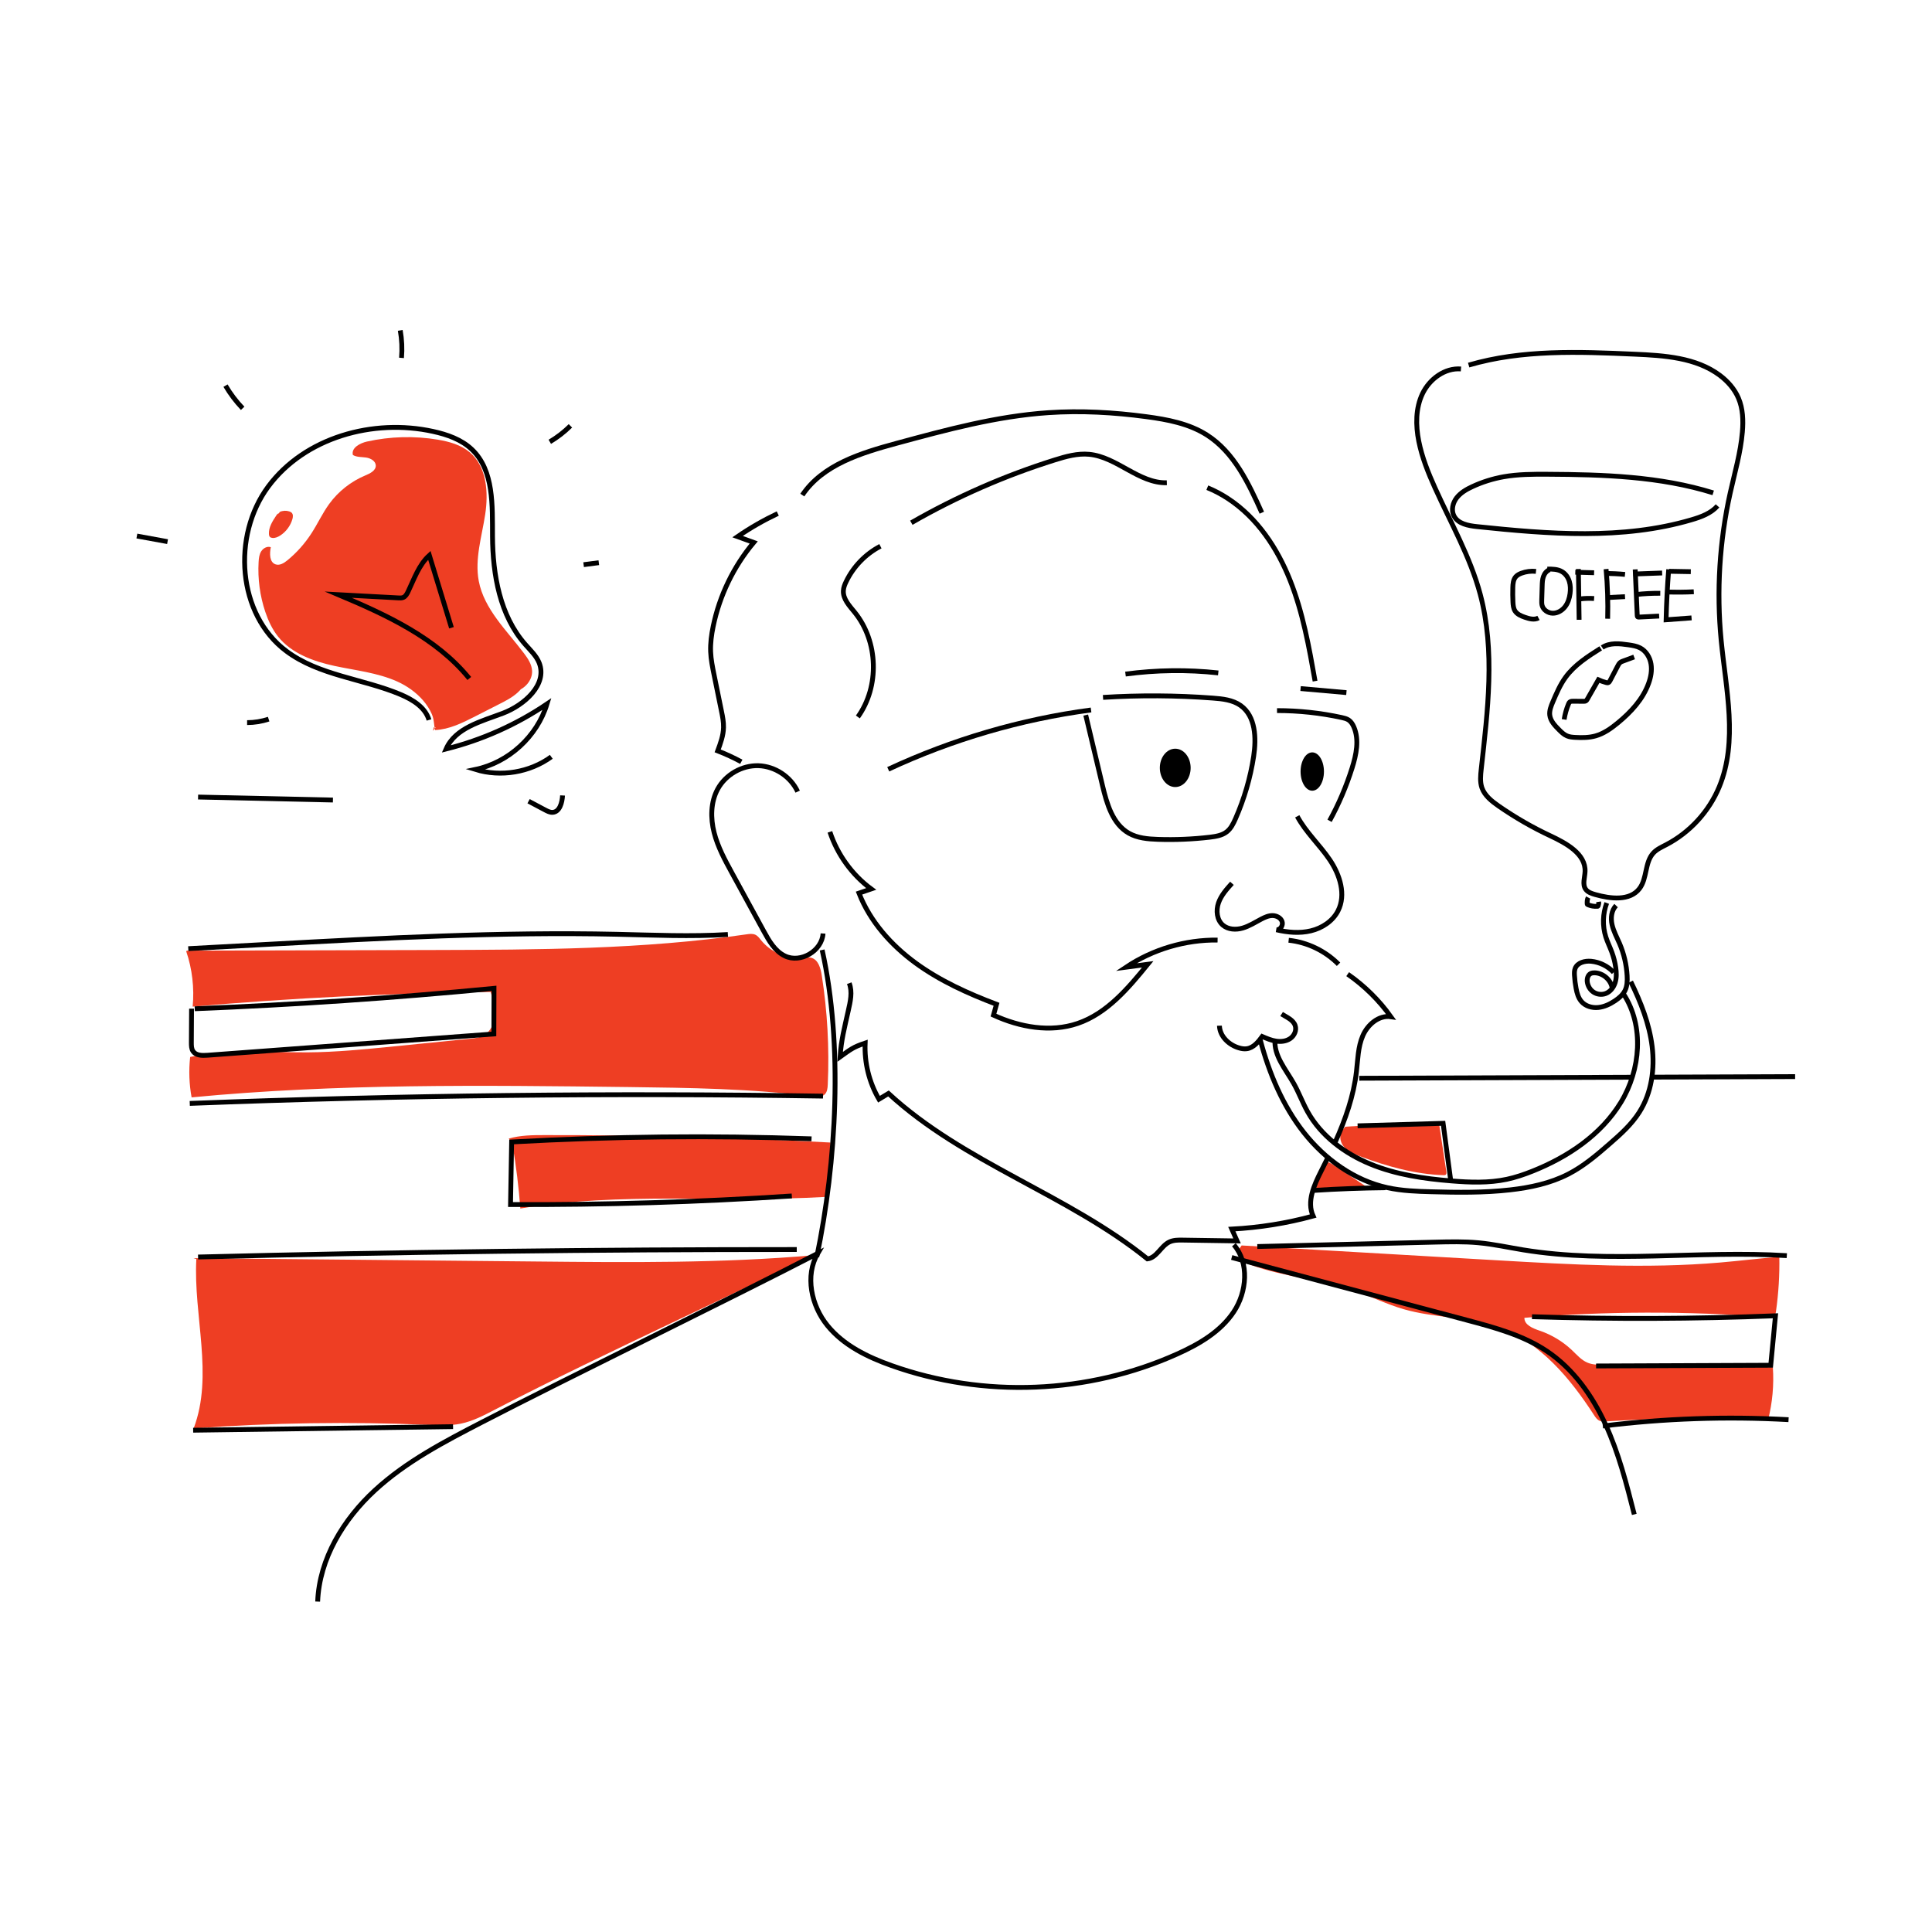 <svg width="400" height="400" viewBox="0 0 400 400" fill="none" xmlns="http://www.w3.org/2000/svg">
<path d="M89.631 151.31C91.141 149.79 91.201 147.29 90.431 145.29C89.661 143.29 88.231 141.63 87.001 139.88C85.851 138.25 84.821 136.49 83.341 135.15C81.491 133.48 79.091 132.6 76.811 131.6C72.931 129.9 69.181 127.66 66.511 124.37C65.881 123.6 65.301 122.71 65.271 121.71C65.251 121.1 65.441 120.51 65.681 119.94C66.771 117.33 68.831 115.14 71.371 113.89C73.721 112.74 76.371 112.41 78.941 111.93C81.791 111.39 84.641 110.65 87.551 110.72C90.461 110.79 93.501 111.85 95.191 114.21C96.211 115.64 96.631 117.39 97.151 119.07C99.191 125.76 102.951 131.92 107.981 136.79C108.361 137.16 108.751 137.53 108.991 138C109.201 138.43 109.271 138.91 109.251 139.39C109.201 140.93 108.321 142.34 107.181 143.38C106.041 144.42 104.651 145.13 103.281 145.82C101.651 146.65 100.011 147.48 98.381 148.32C95.751 149.66 93.021 151.02 90.081 151.15C89.801 150 89.911 149.03 89.411 147.86C88.971 146.85 88.351 145.91 87.641 145.07C86.171 143.35 84.261 142 82.201 141.08C78.131 139.26 73.601 138.81 69.241 137.87C64.881 136.93 60.391 135.3 57.591 131.83C56.371 130.31 55.541 128.51 54.921 126.67C53.811 123.36 53.341 119.84 53.541 116.36C53.581 115.59 53.671 114.78 54.091 114.13C54.511 113.48 55.341 113.03 56.071 113.29C55.801 114.61 55.771 116.39 57.041 116.84C57.901 117.15 58.811 116.57 59.521 115.99C61.461 114.4 63.141 112.5 64.501 110.39C65.781 108.41 66.771 106.24 68.161 104.33C70.051 101.73 72.671 99.67 75.641 98.43C76.621 98.02 77.821 97.44 77.801 96.38C77.771 95.44 76.731 94.87 75.801 94.73C74.871 94.59 73.861 94.68 73.061 94.2C72.681 92.74 74.501 91.75 75.971 91.42C80.781 90.35 85.791 90.21 90.651 91.03C93.011 91.43 95.411 92.09 97.241 93.63C100.791 96.62 101.151 101.95 100.451 106.53C99.751 111.11 98.261 115.73 99.121 120.29C100.231 126.14 104.911 130.51 108.491 135.27C109.301 136.34 110.081 137.52 110.161 138.86C110.271 140.84 108.641 142.67 106.721 143.15C104.801 143.63 102.711 142.96 101.131 141.76C99.551 140.56 98.411 138.86 97.451 137.12C94.041 130.94 92.601 123.88 90.041 117.3C89.791 116.67 89.371 115.92 88.691 115.97C88.311 115.99 87.991 116.28 87.751 116.58C86.231 118.47 86.211 121.51 84.141 122.76C83.251 123.3 82.161 123.37 81.131 123.27C77.021 122.86 73.131 119.91 69.111 120.88C68.871 120.94 68.621 121.01 68.441 121.17C67.991 121.56 68.061 122.33 68.431 122.8C68.801 123.27 69.381 123.52 69.931 123.76C77.821 127.11 85.521 131.1 92.101 136.6C94.561 138.66 97.021 141.29 97.041 144.5C97.061 148.08 93.351 151.19 89.831 150.55" fill="#EE3E23"/>
<path d="M38.681 196.82C55.67 196.78 72.66 196.73 89.65 196.69C111.341 196.63 133.121 196.57 154.581 193.44C155.191 193.35 155.831 193.27 156.391 193.53C156.901 193.77 157.241 194.25 157.591 194.69C159.591 197.15 162.841 198.54 166.011 198.29C166.701 198.23 167.421 198.11 168.081 198.33C169.451 198.8 169.901 200.47 170.131 201.9C171.301 209.37 171.721 216.97 171.381 224.52C171.351 225.27 171.271 226.1 170.721 226.61C170.091 227.2 169.111 227.12 168.251 227.01C155.581 225.38 142.771 225.22 129.991 225.06C99.861 224.69 69.66 224.32 39.67 227.2C39.16 224.45 39.06 221.62 39.37 218.84C47.261 216.96 55.511 217.93 63.63 217.88C69.63 217.84 75.611 217.24 81.581 216.64C86.831 216.11 92.07 215.59 97.32 215.06C98.27 214.96 99.251 214.86 100.091 214.41C101.551 213.63 102.321 211.91 102.421 210.26C102.521 208.61 102.051 206.97 101.591 205.38C80.99 205.61 60.41 206.62 39.891 208.41C40.251 204.56 39.8 200.64 38.56 196.97" fill="#EE3E23"/>
<path d="M40.07 260.49C63.76 260.72 87.44 260.95 111.13 261.18C130.24 261.37 149.38 261.55 168.42 259.89C158.71 264.52 149.01 269.15 139.3 273.77C126.93 279.67 114.55 285.57 102.39 291.89C100.14 293.06 97.87 294.25 95.38 294.76C93.16 295.21 90.88 295.1 88.62 295C72.45 294.31 56.23 294.55 40.09 295.74C44.27 284.72 40.01 272.43 40.65 260.66" fill="#EE3E23"/>
<path d="M257.07 257.86C271.03 258.67 284.98 259.48 298.94 260.29C302.62 260.5 306.3 260.72 309.98 260.93C325.36 261.82 340.81 262.71 356.16 261.39C360.24 261.04 364.31 260.53 368.39 260.21C368.46 263.96 368.23 267.71 367.71 271.42C367.66 271.78 367.59 272.16 367.33 272.42C366.99 272.75 366.46 272.73 365.98 272.7C349.22 271.41 332.36 271.46 315.61 272.84C315.59 274.33 317.38 275.03 318.79 275.51C321.28 276.36 323.57 277.75 325.48 279.56C326.47 280.5 327.39 281.58 328.64 282.11C329.67 282.55 330.81 282.57 331.93 282.58C343.64 282.74 355.34 282.91 367.05 283.07C367.3 286.71 366.97 290.4 366.07 293.94C354.89 293.47 343.68 293.58 332.51 294.28C332.07 294.31 331.61 294.33 331.21 294.17C330.66 293.95 330.31 293.42 329.99 292.92C325.07 285.34 318.92 277.95 310.43 274.87C304.09 272.57 297.08 272.93 290.6 271.05C287.14 270.05 283.9 268.43 280.49 267.27C273.49 264.88 265.93 264.43 258.98 261.89C257.49 261.34 255.73 259.86 256.59 258.53" fill="#EE3E23"/>
<path d="M106.12 237.05C106.86 241.41 107.4 245.8 107.73 250.21C128.52 246.71 149.82 249.03 170.86 247.81C171.58 244.1 171.94 240.33 171.95 236.55C152.23 235.49 132.48 234.98 112.72 235.01C110.24 235.01 107.72 235.03 105.34 235.73" fill="#EE3E23"/>
<path d="M278.509 233.28C284.989 232.82 291.499 232.71 297.989 232.94C298.479 236.15 298.969 239.36 299.449 242.58C299.479 242.8 299.499 243.07 299.329 243.21C299.209 243.31 299.039 243.31 298.879 243.31C292.959 243.12 287.179 241.48 281.629 239.42C280.369 238.95 279.059 238.42 278.209 237.39C277.359 236.36 277.159 234.65 278.139 233.74" fill="#EE3E23"/>
<path d="M275.6 240.89C276.27 241.27 276.92 241.7 277.56 242.13C279.38 243.35 281.21 244.57 283.03 245.79C279.17 246.26 275.29 246.56 271.4 246.7C272.07 244.43 273.28 242.32 274.9 240.59" fill="#EE3E23"/>
<path d="M165.151 163.9C163.711 160.8 160.451 158.64 157.031 158.53C153.621 158.42 150.221 160.37 148.591 163.37C147.121 166.08 147.091 169.39 147.851 172.38C148.611 175.37 150.111 178.11 151.591 180.82C153.771 184.81 155.951 188.81 158.131 192.8C159.221 194.8 160.441 196.93 162.501 197.92C165.751 199.49 170.191 196.87 170.401 193.27" stroke="black" stroke-miterlimit="10"/>
<path d="M170.219 196.68C174.579 216.26 173.189 240.64 169.109 260.22" stroke="black" stroke-miterlimit="10"/>
<path d="M183.9 159.27C197.17 153.08 211.38 148.92 225.89 146.99" stroke="black" stroke-miterlimit="10"/>
<path d="M233.02 139.56C239.38 138.71 245.85 138.62 252.23 139.32" stroke="black" stroke-miterlimit="10"/>
<path d="M269.27 142.56C272.43 142.84 275.6 143.12 278.76 143.4" stroke="black" stroke-miterlimit="10"/>
<path d="M243.321 162.95C245.083 162.95 246.511 161.173 246.511 158.98C246.511 156.787 245.083 155.01 243.321 155.01C241.559 155.01 240.131 156.787 240.131 158.98C240.131 161.173 241.559 162.95 243.321 162.95Z" fill="black"/>
<path d="M271.69 163.71C273.026 163.71 274.11 161.933 274.11 159.74C274.11 157.547 273.026 155.77 271.69 155.77C270.353 155.77 269.27 157.547 269.27 159.74C269.27 161.933 270.353 163.71 271.69 163.71Z" fill="black"/>
<path d="M255.061 182.88C253.951 184.11 252.811 185.38 252.271 186.95C251.731 188.52 251.921 190.46 253.181 191.54C254.271 192.47 255.881 192.55 257.261 192.15C258.641 191.75 259.861 190.96 261.131 190.29C261.861 189.91 262.651 189.55 263.471 189.56C264.291 189.57 265.171 190.01 265.441 190.79C265.711 191.57 265.071 192.59 264.251 192.5C266.591 193.05 269.051 193.28 271.391 192.72C273.731 192.16 275.931 190.72 277.021 188.58C278.731 185.24 277.411 181.11 275.311 178.01C273.211 174.91 270.361 172.32 268.581 169.01" stroke="black" stroke-miterlimit="10"/>
<path d="M255.46 257.72C258.68 261.46 258.17 267.48 255.43 271.6C252.69 275.72 248.24 278.3 243.77 280.31C225.28 288.64 203.68 289.52 184.6 282.73C179.64 280.97 174.68 278.57 171.32 274.45C167.96 270.33 166.61 264.11 169.31 259.51C151.65 268.65 117.41 285.33 99.749 294.47C91.969 298.5 84.09 302.59 77.609 308.56C71.129 314.53 66.12 322.69 65.769 331.59" stroke="black" stroke-miterlimit="10"/>
<path d="M255.01 260.35C271.26 264.68 287.52 269.01 303.77 273.34C309.52 274.87 315.39 276.46 320.32 279.78C325.74 283.43 329.67 288.97 332.4 294.9C335.13 300.83 336.75 307.21 338.36 313.54" stroke="black" stroke-miterlimit="10"/>
<path d="M88.819 149.06C88.059 146.45 85.459 144.86 82.959 143.8C75.149 140.5 66.079 139.89 59.289 134.81C49.129 127.22 47.989 110.94 55.529 100.75C63.069 90.56 77.259 86.6 89.649 89.32C92.579 89.96 95.549 90.99 97.719 93.07C102.299 97.45 101.929 104.69 101.969 111.03C102.019 119.01 103.489 127.45 108.759 133.43C109.819 134.64 111.049 135.77 111.639 137.26C113.369 141.71 108.589 145.97 104.119 147.67C99.659 149.36 94.259 150.69 92.359 155.07C99.789 153.21 106.899 150.04 113.249 145.75C111.209 152.47 105.309 157.87 98.429 159.31C103.689 160.93 109.689 159.93 114.139 156.69" stroke="black" stroke-miterlimit="10"/>
<path d="M97.161 140.47C90.321 132.06 80.041 127.33 70.051 123.12C74.201 123.34 78.351 123.57 82.501 123.79C82.841 123.81 83.191 123.82 83.501 123.69C83.971 123.49 84.241 122.99 84.471 122.53C85.741 119.88 86.711 116.95 88.891 114.98C90.421 119.98 91.951 124.97 93.471 129.97" stroke="black" stroke-miterlimit="10"/>
<path d="M28.34 110.98C30.46 111.37 32.57 111.76 34.69 112.14" stroke="black" stroke-miterlimit="10"/>
<path d="M46.69 79.84C47.679 81.54 48.88 83.12 50.239 84.54" stroke="black" stroke-miterlimit="10"/>
<path d="M82.869 68.4C83.199 70.28 83.289 72.2 83.129 74.1" stroke="black" stroke-miterlimit="10"/>
<path d="M118.1 88.17C116.82 89.44 115.38 90.55 113.83 91.47" stroke="black" stroke-miterlimit="10"/>
<path d="M51.16 149.61C52.67 149.61 54.18 149.36 55.62 148.89" stroke="black" stroke-miterlimit="10"/>
<path d="M120.83 116.91L123.98 116.5" stroke="black" stroke-miterlimit="10"/>
<path d="M109.439 165.88C110.579 166.49 111.729 167.1 112.869 167.7C113.349 167.95 113.849 168.21 114.389 168.19C115.879 168.12 116.389 166.18 116.469 164.69" stroke="black" stroke-miterlimit="10"/>
<path d="M228.369 144.39C235.929 143.92 243.529 143.96 251.089 144.53C253.099 144.68 255.209 144.9 256.859 146.07C259.969 148.28 260.129 152.81 259.559 156.58C258.879 161.03 257.609 165.38 255.799 169.5C255.349 170.51 254.849 171.55 253.969 172.23C252.999 172.98 251.719 173.18 250.499 173.33C246.919 173.75 243.319 173.9 239.719 173.78C237.659 173.71 235.519 173.53 233.719 172.51C230.349 170.6 229.159 166.42 228.259 162.65C227.099 157.78 225.949 152.92 224.789 148.05" stroke="black" stroke-miterlimit="10"/>
<path d="M264.391 147.12C268.891 147.12 273.391 147.6 277.791 148.56C278.291 148.67 278.801 148.79 279.221 149.07C279.721 149.41 280.061 149.95 280.301 150.51C281.451 153.17 280.801 156.25 279.931 159.02C278.741 162.8 277.181 166.47 275.271 169.94" stroke="black" stroke-miterlimit="10"/>
<path d="M182.281 113.09C179.201 114.69 176.661 117.32 175.171 120.45C174.891 121.03 174.641 121.65 174.611 122.3C174.511 124.03 175.881 125.44 176.971 126.79C181.851 132.82 182.131 142.13 177.611 148.44" stroke="black" stroke-miterlimit="10"/>
<path d="M166.109 102.5C170.339 96.19 178.299 93.77 185.629 91.78C195.949 88.98 206.359 86.16 217.029 85.44C223.799 84.98 230.599 85.37 237.329 86.27C241.689 86.85 246.149 87.69 249.859 90.05C255.489 93.63 258.519 100.06 261.249 106.15" stroke="black" stroke-miterlimit="10"/>
<path d="M188.68 108.23C198.07 102.83 208.06 98.46 218.4 95.22C220.7 94.5 223.09 93.83 225.5 94.06C231.24 94.6 235.81 100.11 241.58 99.95" stroke="black" stroke-miterlimit="10"/>
<path d="M38.98 196.41C44.441 196.11 49.901 195.82 55.361 195.52C79.451 194.21 103.56 192.9 127.67 193.43C135.35 193.6 143.03 193.95 150.7 193.48" stroke="black" stroke-miterlimit="10"/>
<path d="M39.289 228.45C82.969 226.76 126.699 226.26 170.399 226.94" stroke="black" stroke-miterlimit="10"/>
<path d="M342.391 223.01C352.151 222.97 361.901 222.94 371.661 222.9" stroke="black" stroke-miterlimit="10"/>
<path d="M281.42 223.24C300.17 223.17 318.92 223.1 337.67 223.03" stroke="black" stroke-miterlimit="10"/>
<path d="M41.01 260.25C82.32 259.2 123.64 258.69 164.96 258.7" stroke="black" stroke-miterlimit="10"/>
<path d="M260.311 258.08C272.581 257.78 284.851 257.48 297.121 257.17C300.111 257.1 303.111 257.02 306.091 257.3C309.201 257.59 312.251 258.26 315.331 258.77C333.321 261.71 351.751 258.83 369.941 259.97" stroke="black" stroke-miterlimit="10"/>
<path d="M39.99 296.11C57.93 295.86 75.86 295.62 93.8 295.37" stroke="black" stroke-miterlimit="10"/>
<path d="M331.85 295.24C344.59 293.66 357.48 293.22 370.3 293.93" stroke="black" stroke-miterlimit="10"/>
<path d="M41.01 165.02C50.32 165.23 59.63 165.44 68.93 165.64" stroke="black" stroke-miterlimit="10"/>
<path d="M39.659 208.83C39.649 211.17 39.629 213.52 39.619 215.86C39.619 216.48 39.619 217.15 39.979 217.67C40.589 218.55 41.849 218.56 42.919 218.48C62.699 217.01 82.469 215.54 102.249 214.07C102.259 210.92 102.269 207.77 102.279 204.63C81.669 206.62 61.009 208.02 40.319 208.85" stroke="black" stroke-miterlimit="10"/>
<path d="M163.939 247.61C144.549 248.88 125.129 249.47 105.699 249.39C105.779 245.07 105.849 240.75 105.929 236.43C127.129 235.27 146.799 235.04 168.019 235.78" stroke="black" stroke-miterlimit="10"/>
<path d="M286.851 245.91C281.921 245.96 276.981 246.14 272.061 246.46" stroke="black" stroke-miterlimit="10"/>
<path d="M281.08 233.09C286.98 232.92 292.88 232.74 298.78 232.57C299.3 236.5 299.83 240.43 300.35 244.36" stroke="black" stroke-miterlimit="10"/>
<path d="M317.18 272.61C333.98 273.14 350.79 273.08 367.59 272.42C367.26 275.83 366.94 279.24 366.61 282.66C354.56 282.71 342.5 282.76 330.45 282.81" stroke="black" stroke-miterlimit="10"/>
<path d="M249.961 100.97C251.471 101.58 252.921 102.35 254.281 103.25C260.281 107.2 264.451 113.47 267.101 120.15C269.751 126.82 271.021 133.95 272.271 141.02" stroke="black" stroke-miterlimit="10"/>
<path d="M266.801 194.67C270.681 195.08 274.391 196.87 277.131 199.64" stroke="black" stroke-miterlimit="10"/>
<path d="M276.471 236.4C278.561 231.73 280.261 226.91 280.841 221.85C281.131 219.35 281.151 216.75 282.151 214.44C283.141 212.13 285.471 210.13 287.961 210.5C285.521 207.08 282.481 204.09 279.021 201.69" stroke="black" stroke-miterlimit="10"/>
<path d="M175.83 203.56C176.52 205.41 176.05 207.36 175.62 209.29C174.83 212.86 174.17 215.25 173.93 218.82C176.09 217.28 176.6 216.8 179.12 215.96C178.94 220 179.94 224.09 181.98 227.58L183.95 226.39C199.58 240.8 221.03 247.29 237.57 260.64C239.5 260.4 240.35 257.98 242.1 257.14C242.96 256.73 243.95 256.73 244.9 256.75C248.64 256.81 252.38 256.86 256.12 256.92C255.76 256.1 255.39 255.29 255.03 254.47C260.72 254.17 266.37 253.27 271.87 251.77C270.51 248.8 272.05 245.38 273.53 242.46C273.97 241.6 274.4 240.73 274.83 239.85" stroke="black" stroke-miterlimit="10"/>
<path d="M171.82 172.23C173.37 176.92 176.4 181.12 180.37 184.05C179.53 184.34 178.68 184.62 177.84 184.91C180.13 190.77 184.48 195.66 189.56 199.38C194.64 203.09 200.44 205.7 206.32 207.93C206.11 208.68 205.9 209.42 205.69 210.17C211.13 212.67 217.46 213.82 223.12 211.89C229.19 209.82 233.57 204.62 237.62 199.65C236.13 199.85 234.64 200.04 233.15 200.24C238.71 196.53 245.41 194.55 252.09 194.63" stroke="black" stroke-miterlimit="10"/>
<path d="M302.48 76.39C299.14 76.12 295.97 78.47 294.52 81.49C293.07 84.51 293.09 88.05 293.74 91.34C294.41 94.7 295.69 97.89 297.1 101.01C300.38 108.28 304.39 115.3 306.46 123.01C309.6 134.76 308.01 147.18 306.67 159.27C306.53 160.55 306.4 161.88 306.81 163.09C307.38 164.74 308.86 165.89 310.29 166.89C313.67 169.23 317.25 171.3 320.97 173.04C324.29 174.6 328.31 176.78 328.17 180.44C328.12 181.7 327.57 183.11 328.31 184.13C328.76 184.75 329.55 185 330.28 185.21C333.44 186.1 337.45 186.58 339.44 183.97C341.06 181.85 340.5 178.54 342.32 176.59C343.04 175.82 344.03 175.38 344.97 174.89C349.87 172.34 353.83 168.02 355.95 162.91C359.86 153.46 357.34 142.76 356.35 132.58C355.36 122.38 356 112.02 358.23 102.02C359.16 97.84 360.38 93.7 360.74 89.43C360.94 87.06 360.86 84.61 359.93 82.43C359.12 80.53 357.71 78.94 356.06 77.7C351.13 74.02 344.57 73.6 338.43 73.33C326.91 72.82 315.14 72.34 304.07 75.59" stroke="black" stroke-miterlimit="10"/>
<path d="M328.811 185.82C328.601 186.22 328.591 186.69 328.611 187.14C328.611 187.17 328.611 187.2 328.631 187.23C328.651 187.26 328.681 187.28 328.711 187.29C329.341 187.57 330.041 187.69 330.721 187.64C330.761 187.64 330.791 187.64 330.821 187.61C330.861 187.59 330.881 187.54 330.891 187.5C330.981 187.25 331.021 186.98 330.981 186.71" stroke="black" stroke-miterlimit="10"/>
<path d="M332.66 186.95C331.82 189.19 331.75 191.71 332.47 193.99C332.81 195.06 333.32 196.08 333.71 197.13C334.09 198.16 334.37 199.23 334.52 200.32C334.67 201.35 334.71 202.43 334.4 203.43C334.09 204.43 333.39 205.35 332.41 205.71C331.59 206.01 330.63 205.88 329.91 205.4C329.19 204.92 328.71 204.09 328.62 203.22C328.56 202.58 328.76 201.85 329.33 201.56C329.59 201.43 329.88 201.4 330.17 201.41C331.85 201.46 333.42 202.77 333.76 204.42" stroke="black" stroke-miterlimit="10"/>
<path d="M334.59 187.49C333.61 188.5 333.45 190.08 333.76 191.45C334.07 192.82 334.76 194.07 335.32 195.36C336.22 197.47 336.75 199.74 336.88 202.03C336.94 203.08 336.9 204.18 336.42 205.12C335.97 206 335.18 206.66 334.36 207.21C333.31 207.91 332.13 208.47 330.88 208.59C329.63 208.71 328.27 208.33 327.44 207.38C326.77 206.62 326.49 205.61 326.31 204.62C326.14 203.74 326.03 202.85 325.98 201.96C325.95 201.47 325.94 200.96 326.12 200.5C326.59 199.29 328.13 198.9 329.42 199.02C331.19 199.19 332.88 200.02 334.09 201.32" stroke="black" stroke-miterlimit="10"/>
<path d="M337.631 203.24C339.701 207.48 341.471 211.95 342.051 216.63C342.631 221.32 341.941 226.28 339.401 230.27C337.801 232.79 335.551 234.81 333.301 236.77C330.611 239.12 327.861 241.46 324.691 243.09C320.971 245 316.811 245.88 312.651 246.35C307.241 246.96 301.781 246.89 296.341 246.74C293.301 246.66 290.241 246.55 287.271 245.9C280.371 244.4 274.311 240.01 269.941 234.47C265.571 228.92 262.791 222.27 260.961 215.45" stroke="black" stroke-miterlimit="10"/>
<path d="M263.99 215.16C263.66 218.51 266.18 221.37 267.84 224.3C268.91 226.19 269.66 228.26 270.72 230.16C273.52 235.19 278.4 238.82 283.72 241.01C289.04 243.2 294.81 244.04 300.55 244.5C304.35 244.81 308.22 244.95 311.96 244.16C313.78 243.77 315.54 243.17 317.27 242.48C324.59 239.57 331.5 234.95 335.59 228.22C339.68 221.49 340.45 212.42 336.15 205.82" stroke="black" stroke-miterlimit="10"/>
<path d="M252.471 212.36C252.531 214.57 254.471 216.4 256.601 216.98C257.091 217.12 257.611 217.2 258.121 217.13C259.511 216.95 260.501 215.73 261.331 214.6C262.261 215 263.211 215.41 264.221 215.56C265.231 215.71 266.311 215.59 267.151 215C267.991 214.41 268.481 213.3 268.151 212.33C267.751 211.14 266.401 210.62 265.341 209.94" stroke="black" stroke-miterlimit="10"/>
<path d="M161.029 106.32C158.129 107.69 155.349 109.28 152.709 111.1C153.819 111.5 154.939 111.91 156.049 112.31C151.879 117.29 148.969 123.31 147.659 129.67C147.299 131.4 147.059 133.17 147.129 134.93C147.189 136.54 147.519 138.13 147.839 139.71C148.349 142.23 148.869 144.75 149.379 147.27C149.609 148.38 149.829 149.49 149.799 150.62C149.759 152.29 149.169 153.89 148.589 155.46C150.269 156.11 151.899 156.87 153.479 157.72" stroke="black" stroke-miterlimit="10"/>
<path d="M354.7 102.04C343.68 98.61 331.97 98.25 320.43 98.19C317.38 98.17 314.3 98.18 311.3 98.71C309.06 99.11 306.87 99.8 304.81 100.76C303.6 101.32 302.41 102.01 301.59 103.06C300.77 104.11 300.42 105.61 301.02 106.8C301.85 108.45 303.98 108.84 305.81 109.03C320.63 110.58 335.9 111.82 350.19 107.62C352.18 107.04 354.23 106.29 355.6 104.74" stroke="black" stroke-miterlimit="10"/>
<path d="M318.01 118.3C316.99 118.19 315.95 118.32 314.99 118.68C314.56 118.84 314.13 119.06 313.82 119.41C313.3 120.01 313.23 120.86 313.21 121.65C313.18 122.65 313.19 123.66 313.24 124.66C313.27 125.29 313.33 125.94 313.66 126.48C314.1 127.18 314.93 127.53 315.71 127.8C316.63 128.12 317.67 128.4 318.53 127.94" stroke="black" stroke-miterlimit="10"/>
<path d="M320.83 117.95C320.21 118.17 319.77 118.75 319.55 119.37C319.33 119.99 319.31 120.66 319.29 121.32C319.26 122.29 319.23 123.26 319.2 124.23C319.19 124.6 319.18 124.97 319.27 125.33C319.51 126.29 320.5 126.95 321.49 126.96C322.48 126.97 323.41 126.41 324.02 125.63C324.63 124.85 324.93 123.87 325.06 122.9C325.17 122.06 325.16 121.19 324.91 120.37C324.66 119.55 324.15 118.81 323.42 118.37C322.52 117.82 321.4 117.81 320.35 117.82" stroke="black" stroke-miterlimit="10"/>
<path d="M326.789 117.81C326.839 121.31 326.889 124.82 326.939 128.32" stroke="black" stroke-miterlimit="10"/>
<path d="M332.52 117.82C332.83 121.24 332.94 124.67 332.85 128.1" stroke="black" stroke-miterlimit="10"/>
<path d="M338.551 117.89C338.691 121.07 338.831 124.25 338.971 127.43C338.971 127.54 338.991 127.66 339.071 127.72C339.141 127.77 339.221 127.77 339.301 127.76C340.701 127.69 342.101 127.62 343.511 127.55" stroke="black" stroke-miterlimit="10"/>
<path d="M326.15 118.47L330.04 118.58" stroke="black" stroke-miterlimit="10"/>
<path d="M327.061 124.01C328.051 123.88 329.041 123.85 330.041 123.92" stroke="black" stroke-miterlimit="10"/>
<path d="M332.25 118.74C333.65 118.73 335.05 118.79 336.44 118.93" stroke="black" stroke-miterlimit="10"/>
<path d="M333.24 123.7L336.44 123.53" stroke="black" stroke-miterlimit="10"/>
<path d="M338.189 118.85L344.129 118.63" stroke="black" stroke-miterlimit="10"/>
<path d="M338.721 123.09C340.391 122.9 342.071 122.82 343.741 122.83" stroke="black" stroke-miterlimit="10"/>
<path d="M345.489 117.88C345.209 121.35 345.029 124.84 344.949 128.32C346.709 128.19 348.459 128.06 350.219 127.93" stroke="black" stroke-miterlimit="10"/>
<path d="M345.57 118.28L350.06 118.36" stroke="black" stroke-miterlimit="10"/>
<path d="M345.35 122.57C347.13 122.62 348.91 122.61 350.68 122.52" stroke="black" stroke-miterlimit="10"/>
<path d="M331.41 134.23C328.73 135.92 325.99 137.67 324.13 140.23C323 141.78 322.24 143.57 321.49 145.33C321.12 146.2 320.75 147.12 320.86 148.05C321 149.26 321.91 150.22 322.77 151.08C323.27 151.58 323.78 152.09 324.43 152.36C324.97 152.59 325.56 152.64 326.14 152.67C327.55 152.75 328.99 152.74 330.35 152.36C332.08 151.87 333.57 150.8 334.96 149.66C337.65 147.45 340.12 144.79 341.31 141.52C341.79 140.22 342.05 138.81 341.82 137.45C341.59 136.09 340.8 134.78 339.57 134.14C338.84 133.76 338 133.63 337.18 133.51C335.33 133.24 333.27 133.01 331.72 134.06" stroke="black" stroke-miterlimit="10"/>
<path d="M323.84 148.96C324.01 147.88 324.3 146.81 324.72 145.8C324.79 145.62 324.88 145.43 325.04 145.32C325.23 145.18 325.48 145.18 325.71 145.18C326.42 145.18 327.13 145.19 327.84 145.2C328.01 145.2 328.19 145.2 328.34 145.11C328.48 145.03 328.56 144.88 328.64 144.75C329.4 143.42 330.17 142.08 330.93 140.75C331.44 140.98 331.97 141.16 332.51 141.31C332.66 141.35 332.82 141.39 332.96 141.34C333.15 141.27 333.27 141.08 333.36 140.9C333.88 139.9 334.4 138.91 334.92 137.91C335.06 137.65 335.2 137.37 335.43 137.18C335.63 137.01 335.88 136.92 336.13 136.83C336.86 136.56 337.6 136.29 338.33 136.02" stroke="black" stroke-miterlimit="10"/>
<path d="M57.739 106.28C57.499 106.31 57.329 106.53 57.199 106.73C56.419 107.9 55.599 109.18 55.679 110.58C55.689 110.78 55.729 110.99 55.859 111.14C55.989 111.29 56.189 111.35 56.379 111.37C56.969 111.44 57.539 111.18 58.039 110.86C59.239 110.08 60.139 108.85 60.539 107.48C60.659 107.05 60.719 106.54 60.429 106.2C60.289 106.04 60.089 105.95 59.889 105.88C59.249 105.67 58.529 105.71 57.919 105.99" fill="#EE3E23"/>
</svg>
